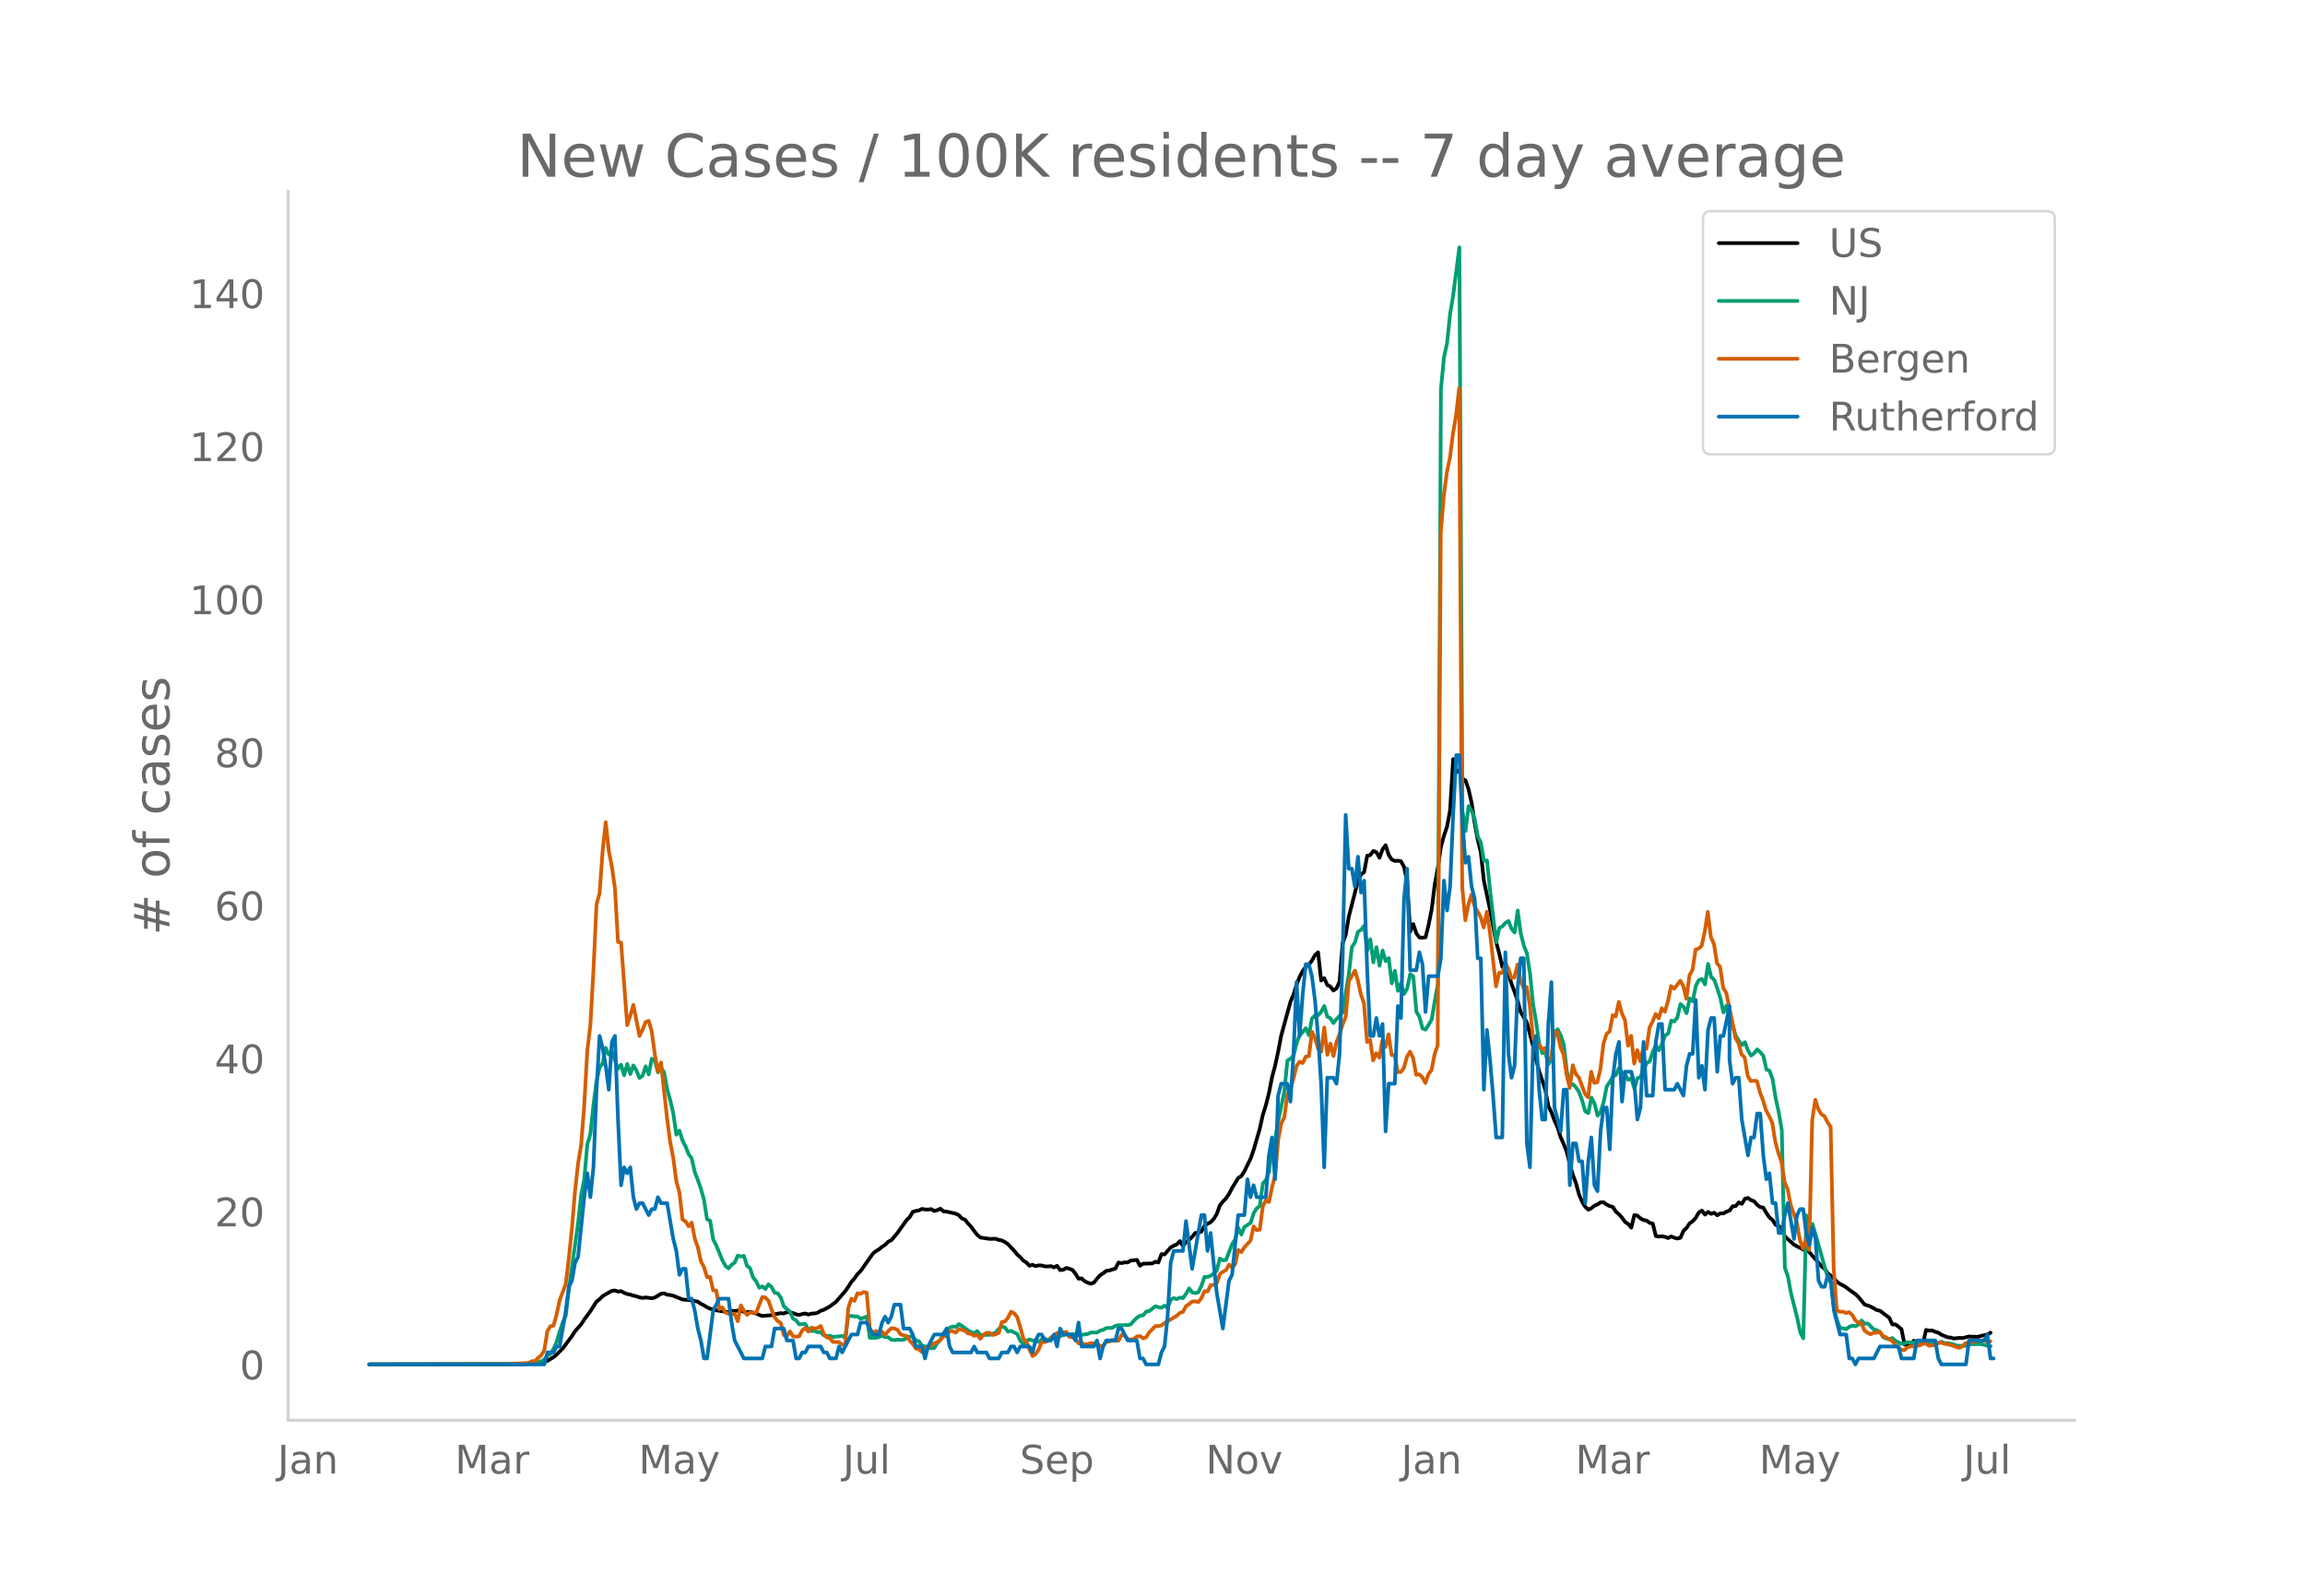 <svg height="864" viewBox="0 0 936 648" width="1248" xmlns="http://www.w3.org/2000/svg" xmlns:xlink="http://www.w3.org/1999/xlink"><defs><style>*{stroke-linecap:butt;stroke-linejoin:round}</style></defs><g id="figure_1"><path d="M0 648h936V0H0z" style="fill:#fff" id="patch_1"/><g id="axes_1"><path d="M117 576.72h725.4V77.76H117z" style="fill:none" id="patch_2"/><path clip-path="url(#p9f2acb7d3c)" d="m149.973 554.04 59.837-.087 6.233-.247 3.74-.327 1.246-.297 1.247-.493 2.493-1.474 1.247-1.061 2.493-2.51 3.74-4.985 1.246-1.968 2.494-2.841 1.246-1.904 2.493-3.383 2.494-3.925 1.246-.96 1.247-1.277 2.493-1.45 1.247-.674 1.246-.156 1.247.457 1.246-.207 1.247.696 1.247.493 1.246.242 1.247.417 1.246.266 1.247.45 1.247.244 1.246-.22 2.493.322 1.247-.293 2.493-1.52 1.247-.19 1.247.568 1.246.117 1.247.308 3.74 1.504 2.493.248 1.246.127 2.494.531 1.246.855 1.247.623 1.246.788 1.247.587 1.247.19 1.246.455 4.987.736 1.246-.57 1.247.18 1.246-.26 1.247.166 1.247.33 1.246.187 1.247-.137 2.493.65 1.247.585 1.246.436 3.74-.336 1.247-.378 2.493-.424 1.247.12 1.246-.562 1.247.12 1.246.272 1.247.5 1.247.268 1.246-.388 1.247-.214 1.246.435 1.247-.381 1.247-.07 1.246-.258 1.247-.822 1.246-.38 2.494-1.38 2.493-1.884 3.74-4.31 1.246-1.773 1.247-1.987 1.246-1.39 1.247-1.775 1.247-1.221 4.986-7.077 1.247-1.043 1.246-.71 1.247-1.059 1.247-.77 1.246-1.282 1.247-.586 2.493-2.946 3.74-5.249 1.246-1.202 1.247-2.136 1.247-.365 1.246-.234 1.247-.605 1.246.228 1.247.043 1.247-.188 1.246.768 1.247-.352 1.246-.585 1.247 1.09 1.247.095 3.74.836 1.246.6 1.247 1.345 1.246.463 1.247 1.582 1.246 1.294 1.247 1.766 1.247 1.547 1.246 1.072 3.74.57 2.493-.049 1.247.467 1.247.227 1.246.608 1.247.858 2.493 2.675 1.247 1.523 1.246 1.087 1.247 1.413 1.246.773 1.247 1.326 1.247-.39 1.246.548 1.247-.312 1.246.056 1.247.334 1.247.056 1.246-.148 1.247.53 1.246-.658 1.247 1.74 1.247-.105 1.246-.75 1.247.32 1.246.464 1.247 1.531 1.247 2.043 1.246-.12 1.247 1.127 1.247.613 1.246.426 1.247-.453 1.246-1.585 1.247-1.389 1.247-.803 1.246-.98 1.247-.179 2.493-.773 1.247-2.444 1.246.247 1.247-.308 1.246.014 1.247-.77 2.493-.247 1.247 2.38 1.246-.853 3.74-.098 1.247-.688 1.246.303 1.247-3.389 1.247.113 2.493-2.83 1.246-.727 1.247-.524 1.247-1.314 1.246 1.947 1.247-1.56 1.247-.924 1.246-1.214 1.247-1.555 1.246-.15 1.247-.42 1.247-2.356 1.246-.84 1.247-.592 1.246-1.322 1.247-2.006 1.247-3.492 1.246-1.6 1.247-1.245 1.246-1.865 1.247-2.386 2.493-4.073 1.247-.76 1.246-1.96 2.494-5.057 1.246-3.543 2.493-8.606 1.247-5.643 1.247-3.952 1.246-4.929 1.247-6.402 1.246-4.706 1.247-5.721 1.247-6.583 3.74-13.659 1.246-2.96 1.247-3.976 1.246-3.226 1.247-2.349 1.247-1.744 1.246-.759 1.247-1.766 1.246-2.195 1.247-1.124 1.247 11.43 1.246-.943 1.247 2.776 1.246.631 1.247 1.619 1.247-.862 1.246-2.783 1.247-15.52 1.246-3.452 1.247-7.344 3.74-14.627 1.246-2.508 1.247-1.012 1.247-6.647 1.246-.247 1.247-1.663 1.246.492 1.247 2.24 1.247-3.396 1.246-1.689 1.247 3.966 1.247 1.843 1.246.583 1.247-.086 1.246.205 1.247 2.308 1.247 5.978 1.246 20.322 1.247-3.105 1.246 3.763 1.247 1.691 1.247.083 1.246-.16 1.247-5.074 1.246-6.265 1.247-10.11 1.247-6.72 1.246-8.496 1.247-4.596 1.246-3.654 1.247-6.67 1.247-20.764 1.246 5.368 1.247-.88 1.246 3.45 1.247.681 1.247 3.604 1.246 5.52 1.247 8.239 1.246 6.725 1.247 5.167 1.247 11.52 2.493 11.75 2.493 13.163 1.247 4.636 1.246 5.466 1.247-2.089 1.247 4.91 1.246 4.02 1.247 3.287 1.246 3.645 1.247 4.614 2.493 4.14 2.493 9.598 1.247 5.482 1.247 4.75 2.493 7.488 1.246 6.61 1.247 2.551 1.247 3.41 1.246 2.704 1.247 4.04 1.246 2.745 1.247 3.178 1.247 5.1 1.246 4.308 1.247 3.356 1.246 4.578 1.247 2.923 1.247 2.02 1.246 1.163 1.247-.567 1.247-.997 1.246-.546 1.247-.823 1.246-.042 1.247.953 1.247.578 1.246.375 1.247 1.93 1.246 1.025 1.247 1.434 1.247 1.707 1.246.823 1.247 1.467 1.246-5.115 1.247.236 1.247 1.138 1.246.662 1.247.207 1.246.95 1.247.281 1.247 5.052 1.246.185 1.247-.1 1.246.26 1.247.479 1.247-.659 1.246.514 1.247.33 1.246-.299 1.247-2.836 1.247-1.17 1.246-1.876 1.247-.849 1.246-1.396 1.247-2.167 1.247-.742 1.246 1.618 1.247-1.092 1.247.8 1.246-.466 1.247 1.04 1.246-.791 1.247.035 1.247-.697 1.246-.441 1.247-1.758 1.246-.084 1.247-1.508 1.247.63 1.246-2.076 1.247-.36 1.246.915 1.247.437 1.247 1.472 1.246.89 1.247.226 1.246 2.204 1.247 1.793 1.247 1.008 1.246 1.97 1.247.46 1.246 1.057 1.247 3.1 1.247 1.237 2.493 2.21 3.74 2.02 1.246-.353 2.494 2.843 2.493 2.828 1.246 1.5 1.247.988 1.247 1.81 1.246.936 2.493 2.5 1.247.882 1.247.624 1.246.76 1.247.994 2.493 1.74 1.247 1.193 2.493 3.07 1.246.347 1.247.484 2.493 1.41 1.247.254 2.493 1.908 1.247.907 1.246 2.714 1.247.029 1.246.882 1.247 1.115 1.247 6.178 2.493.322 1.247-1.88 1.246 1.144 1.247-.515 1.246.5 1.247-5.52 1.247.294 1.246-.086 1.247.588 1.246.31 1.247.844 2.493 1.047 1.247.095 1.246.368 2.494-.22 1.246.053 2.493-.646 1.247.108 2.493.033 1.247-.398 2.493-.515 1.247-.75h0" style="fill:none;stroke:#000;stroke-linecap:round;stroke-width:1.5" id="line2d_1"/><path clip-path="url(#p9f2acb7d3c)" d="m149.973 554.04 62.33-.11 2.493-.12 2.493-.23 2.494-.804 1.246-.755 1.247-1.51 1.246-.699 1.247-2.074 1.247-2.773 1.246-4.258 1.247-3.694 1.247-2.838 1.246-10.825 3.74-26.642 1.247-11.594 1.246-6.142 1.247-14.153 1.246-4.303 1.247-11.774 1.247-9.645 1.246-5.592 1.247-1.674 1.246-6.327 1.247 2.688 1.247-1.274 1.246 3.718 1.247 3.329 1.246-1.59 1.247 4.253 1.247-4.567 1.246 4.072 1.247-3.483 1.246 2.054 1.247 3.049 1.247-.91 1.246-3.853 1.247 3.293 1.246-6.356 1.247.814 1.247 4.713 1.246-1.87 1.247 1.83 1.247 6.771 1.246 4.563 1.247 5.348 1.246 8.675 1.247-1.654 1.247 3.998 1.246 2.439 1.247 3.123 1.246 1.72 1.247 5.552 1.247 3.213 1.246 3.593 1.247 4.478 1.246 7.896 1.247.56 1.247 7.626 1.246 2.399 2.493 6.092 1.247 2.234 1.247 1.01 1.246-1.46 1.247-.88 1.246-2.843 1.247.355 1.247-.23 1.246 3.993 1.247.974 1.246 3.833 1.247 1.51 1.247 2.608 1.246-.57 1.247 1.09 1.246-1.894 1.247 1.065 1.247 2.323 1.246.225 1.247 1.704 1.247 3.624 2.493 2.149 1.246 2.828 1.247.7 1.247 1.64 2.493-.176 1.246 2.289 1.247.58 1.247-.025 1.246.554 1.247-.12 1.246 1.365 1.247.33 1.247-.205 1.246.515 3.74-.395 1.247.594 1.246-8.765 1.247.005 1.246.245 1.247-.005 1.247.914 1.246-.38 1.247-.514 1.246 8.635h2.494l1.246-.3 1.247-.594 1.247.64 1.246.044 1.247.995 1.246.14 1.247-.2 1.247.15 1.246-.075 2.493-1.32 1.247.04 1.247 1.54 1.246.34 1.247 1.849 1.246.22 1.247.5 1.247.274 1.246-.095 1.247-2.039 1.246-1.25 1.247-2.678 1.247-1.344 1.246-.95 1.247-.454 1.246.19 1.247-1.16 1.247.72 2.493 1.844 1.246.635 1.247.454 1.247-.85 1.246 1.65 1.247.005 1.247-.115 1.246.03 1.247-.44 1.246-.57 1.247-1.409 1.247-1.05 1.246.45 1.247 1.655 1.246-.27 2.494 1.214 1.246 2.779 1.247 1.4 1.246-1.255 1.247-.675 1.247.435 1.246.145 1.247.415 1.246-1.035 1.247-.34 1.247.9 2.493-1.335 1.246-.14 3.74-1.169 1.247.12 1.246-.1 1.247.085 1.247.265 1.246-.105 2.494-.355 1.246-.62 2.493.06 1.247-.794 1.247-.305 1.246-.725 2.493-.125 1.247-.78 1.247-.29 1.246.05 1.247-.09 1.246.026 1.247-.305 1.247-1.444 1.246-1.225 1.247-.834 1.246-.15 1.247-1.5 1.247-.25 2.493-1.943 1.246.36 1.247.24 1.247-.865 1.246.994 1.247-3.418 1.246-.625 1.247.415 1.247-.625 1.246.21 1.247-1.794 1.247-2.149 1.246 1.634 1.247.275 1.246-.35 1.247-2.618 1.247-3.613h1.246l1.247-.455 1.246-.955 1.247-1.174 1.247-4.873 1.246.73 1.247-.12 2.493-6.492 1.247-1.939 1.246-4.652 1.247 2.728 1.246-3.068 2.494-1.645 1.246-3.863 1.247-2.059 1.246-.924 1.247-9.19 1.247-1.35 1.246-3.448 1.247-9.76 1.246-3.109 1.247-7.646 2.493-11.93 1.247-12.618 1.247-.804 1.246-1.245 1.247-4.942 1.246-3.449 1.247-1.144 1.247-1.58 1.246 2.85 1.247-6.807 1.246-1.245 1.247-.025 1.247-1.454 1.246-2.344 1.247 4.333 1.246.645 1.247 1.954 1.247-1.654 1.246-1.22 1.247-1.599 2.493-15.442 1.247-10.95 1.246-1.864 1.247-4.348 1.246-.8 1.247-1.634 1.247 10.06 1.246-4.577 1.247 9.375 1.246-6.172 1.247 7.546 1.247-6.187 1.246 4.323 1.247-1.23 1.247 10.24 1.246-5.102 1.247 8.131 1.246-3.183 1.247 4.458 1.247-2.244 1.246-5.817 1.247.96 1.246 14.267 1.247 2.134 1.247 4.728 1.246.454 1.247-1.959 1.246-2.204 1.247-7.556 1.247-6.746 1.246-241.62 1.247-13.03 1.246-5.666 1.247-11.91 1.247-7.596 2.493-19.37 1.246 228.662 1.247 8.385 1.247-10.125 1.246 1.934 1.247 3.279 1.246 7.056 1.247 2.55 1.247 7.415 1.246-.204 1.247 12.188 2.493 21.035 1.247-5.742 1.246-.68 1.247-1.45 1.247-.744 1.246 3.144 1.247 1.509 1.246-8.926 1.247 9.366 1.247 4.917 1.246 3.139 1.247 8.126 1.246 12.489 1.247 7.28 1.247 8.787 1.246 3.818 1.247-.22 1.246 4.767 1.247-2.134 1.247-10.29 1.246-1.833 1.247 2.478 1.246 3.763 1.247 10.815 1.247 5.577 1.246-.28 1.247 1.305 1.246 1.899 1.247 3.428 1.247 4.393 1.246.685 1.247-6.292 1.247 2.374 1.246 4.952 1.247-1.494 1.246-4.113 1.247-6.282 1.247-1.794 1.246-2.189 1.247-.655 1.246-2.863 1.247 1.909 1.247.854 1.246 2.064 1.247-.65 1.246 4.174 1.247-4.183 1.247-.42 1.246-3.104 1.247-2.588 1.246-.725 1.247-3.948 1.247-2.574 1.246 2.044 1.247-2.683 1.246-3.289 1.247-.88 1.247-5.207 1.246.36 1.247-1.644 1.246-5.427 1.247 1.079 1.247 2.639 1.246-6.032 1.247 1.214 1.246-6.332 1.247-2.349 1.247-.35 1.246 2.14 1.247-8.316 1.247 5.347 1.246 1.104 1.247 3.519 1.246 3.948 1.247 5.802 1.247-2.864 1.246 6.377 1.247 1.68 1.246 4.227 1.247 2.07 1.247 1.773 1.246-1.21 1.247 3.39 1.246 2.068 1.247-.94 1.247-1.614 1.246 1.19 1.247 1.464 1.246 5.572 1.247.44 1.247 3.438 1.246 7.732 1.247 5.692 1.246 7.271 1.247 55.912 1.247 3.574 1.246 6.816 2.493 9.81 1.247 5.967 1.247 2.48 1.246-49.916 1.247 5.597 1.247-2.089 2.493 8.601 2.493 8.986 1.247 4.152 1.246 2.214 1.247 10.21 1.246 4.923 1.247 3.218 1.247.02 1.246.35 1.247-.98 1.246-.42 1.247.21 1.247-.664 1.246-1.644 1.247 1.34 1.246-.16 2.494 2.508 1.246.245 1.247.834 1.246 1.93 1.247.614 1.247.275 1.246-.475 1.247 1.155 2.493 1.174 1.247-.135 1.246-.515 1.247.185 1.247-.055 1.246-.184 1.247.444 1.246-.305 1.247.095 1.247.545 1.246.01 1.247-.115 1.246-.27 1.247-.494 1.247.52 1.246.04 2.493.519 1.247.45 2.493.165 1.247-.17 1.246-.415 1.247-.145 3.74-.02 2.493.635 1.247.195h0" style="fill:none;stroke:#009e73;stroke-linecap:round;stroke-width:1.5" id="line2d_2"/><path clip-path="url(#p9f2acb7d3c)" d="m149.973 554.04 54.85-.095 8.727-.429 1.246-.143 1.247-.666h1.246l1.247-1.334 1.247-1 1.246-2.142 1.247-7.714 1.246-1.952 1.247-.286 1.247-4.476 1.246-5.857 2.494-6.57 1.246-10.62 1.247-12.094 1.246-14.904 1.247-11.237 1.247-7.666 1.246-15.952 1.247-22.237 1.246-10.38 1.247-22.284 1.247-26.713 1.246-4.571 1.247-17.237 1.246-11.619 1.247 11.619 1.247 6.476 1.246 8.666 1.247 21.903 1.246.238 2.494 33.522 1.246-3.857 1.247-4.38 2.493 12.618 1.247-2.571 1.246-3.048 1.247-.524 1.246 4.381 1.247 9.428 1.247 6.666 1.246-3.57 2.494 22.95 1.246 9.428 1.247 6.428 1.246 9.476 1.247 4.476 1.247 11 1.246.761 1.247 2 1.246-1.476 1.247 6.428 1.247 3.571 1.246 5.714 1.247 2.333 1.246 4.095 1.247-.095 1.247 5.476 1.246.048 1.247 7.57 1.246-.714 1.247 2.096 1.247.476 2.493.047 1.246 3 1.247-6.428 1.247 2.143 1.246 1.714 1.247-1 2.493.095 2.493-6.38 1.247.238 1.246 1.285 1.247 3.572 1.247 3.19 1.246 1.476 1.247.81 1.247 4.904 1.246.476 1.247-1.952 1.246 1.952 1.247.19 1.247-.19 1.246-2.428 1.247-.953 1.246 1.476 1.247-1.57 1.247.332 1.246-.19 1.247-.857 1.246 3.19 1.247 1.476 1.247.286 1.246 1.571 1.247-.047 1.246.143 1.247 1 1.247-.048 1.246-14.856 1.247-3.762 1.246.857 1.247-3.095 1.247.286 1.246-.762 1.247.285 1.246 14.571 1.247 1.857 1.247-.905 1.246.762 1.247-.428 1.247 1.285 1.246-1.619 1.247-1.095 1.246.095 1.247.477 1.247 1.857 1.246.476 1.247.238 1.246 1.905 1.247 1.285 1.247 1.905 1.246.333 1.247 1.095 1.246-1.619 1.247-.095 1.247-1.238 2.493-1.143 1.246-.81 1.247-1.57h1.247l1.246-2.048h1.247l1.246.619 1.247-1.476 2.493.714 1.247 1.095 1.246.19 1.247.763 1.247-.429 1.246 1.667 1.247-1.667 1.247-.762h1.246l1.247.857 1.246-.285 1.247-.524 1.247-4.428 1.246-.239 1.247-1.523 1.246-2.429 1.247.62 1.247 1.523 1.246 4.143 1.247 4.618 1.246 1.334 1.247 3.095 1.247 2.666 1.246-.81 1.247-1.856 1.246-3.048 1.247.048 1.247-.571 1.246-1.286 1.247-.81 1.246-1.047 1.247.619 1.247-.714 1.246-.381 1.247 2.047 1.246.19 1.247.715 1.247 1.762 1.246-.143 1.247.524 1.247-.143 1.246-.334 1.247.096 1.246-.048 1.247 1.143 1.247-.095 1.246-1.667 1.247-.048 1.246-.761 1.247.38h1.247l1.246-2.38 1.247.285 1.246 1.381 1.247.238 1.247-.285 1.246-.953 1.247-.19 1.246.952 1.247-.476 1.247-1.952 2.493-2.572 1.246.048 1.247-.333 1.247-.905 3.74-2.238 1.246-.81 1.247-1.142 1.246-.381 1.247-2.333 1.247-.857 1.246-1 1.247-.096 1.246.286 1.247-1.571 1.247-2.81 1.246.096 1.247-2.572 1.246-.095 1.247-.619 1.247-3.762 1.246-.952 1.247-.666 1.246-2.238 1.247 1.285 1.247-1.476 1.246-5.761 1.247.857 1.246-1.953 2.494-2.761 1.246-5.714 1.247 1.523 1.246-.19 1.247-9.571 1.247-2.38 1.246.713 1.247-6 1.246-4.856 1.247-14.428 1.247-6.618 1.246-2.524 1.247-9.142 1.247-2.381 1.246-4.286 1.247-5.095 1.246-1.619 1.247.524 1.247-2.666 1.246-.096 1.247-9.904 1.246 2.62 1.247 4.237 1.247 1.238 1.246-9.857 1.247 11.095 1.246-4.571 1.247 5.047 1.247-5.714 1.246-3.142 1.247-4 1.246-3.19 1.247-14.38 2.493-4.238L551.38 398l1.246 5.81 1.247 3.619 1.247 15.665 1.246-.81 1.247 8.334 1.246-2.953 1.247 1.81 1.247-7.047 1.246 2.714 1.247-5.143 1.247 8.428h1.246l1.247 6.905h1.246l1.247-1.715 1.247-4.428 1.246-2.143 1.247 2.572 1.246 6.809 1.247-.19 1.247 1.19 1.246 2.333 1.247-3.619 1.246-1.571 1.247-6.476 1.247-3.571 1.246-207.988 1.247-15.285 1.246-9.523 1.247-5.952 1.247-9.857 1.246-7.333 1.247-10.951 1.246 202.56 1.247 13.475 1.247-6.238 1.246-4.143 1.247 4.571 2.493 4.572 1.247 4.19 1.246-6.38 1.247 8.19 2.493 22.093 1.247-5.476 1.246-.047 1.247-3.095 1.247 1.238 1.246 3.952 1.247-.143 1.246-5.285 1.247 6.523 1.247 3.047 1.246-.476 1.247 7.38 1.246 12.762 1.247 4.952 1.247-1.762 1.246 2 1.247-.524 1.246 4.667 1.247-.667 1.247-10.952 1.246.62 1.247 5.999 1.246 3 1.247 8.237 1.247 5.286 1.246-9.19 1.247 3.571 1.246 1.429 2.494 6.666 1.246 1.333 1.247-10.333 1.247 4.476 1.246-.238 1.247-5.428 1.246-10.285 1.247-3.952 1.247-.953 1.246-6.618 1.247.524 1.246-5.905 1.247 4.667 1.247 2.809 1.246 10.285 1.247-4 1.246 11.285 1.247-5.476 1.247 4.572 1.246-5.762 1.247.619 1.246-8.57 1.247-2.477 1.247-3.095 1.246 1.81 1.247-4.143 1.246 1.476 1.247-4.333 1.247-6.095 1.246 1.047 1.247-1.523 1.246-1.714 1.247 2.19 1.247 5.142 1.246-9.523 1.247-2.238 1.246-8.285 1.247-.333L691 384.05l1.246-5.666 1.247-8.095 1.247 10.285 1.246 2.666 1.247 7.952 1.246 1.381 1.247 8.524 1.247 2.047 2.493 11.904 1.246 6.428 1.247 2.19 1.247 4.477 1.246 1.238 1.247 7.475 1.246 2.143 1.247-.143 1.247.143 1.246 4.619 1.247 3.333 1.246 4 1.247 2.285 1.247 2.762 1.246 7.81 1.247 4.427 1.246 3.572 1.247 8.19 1.247 2.904 1.246 6.428 2.493 7.19 1.247 7.048 1.247 3.428 1.246-4 1.247 4.572 1.247-52.76 1.246-8.19 1.247 3.81 1.246 2.047 1.247.81 1.247 2.428 1.246 1.905 1.247 57.568 1.246 16.952 1.247.523 1.247-.047 1.246.571 1.247-.333 1.246 1.047 1.247 2.143 1.247 1.048 1.246.19 1.247 2.952 1.246.953 1.247.619 1.247-.62h1.246l1.247-.428 1.246 1.81 1.247.428 1.247.81 1.246.666 1.247 1.524 2.493 2.143 1.247.095 1.246-1.048 1.247-.476h1.247l2.493-.38 1.246-.62 1.247-.238 1.247 1 2.493-.286 1.246-.857 1.247-.095 1.247.38 2.493.525 1.246.38 1.247.524 1.247.286 1.246-.762 1.247-1.19 1.246.095 1.247-.524 1.247-.285 3.74-.381 1.246.571 1.247-.143h0" style="fill:none;stroke:#d55e00;stroke-linecap:round;stroke-width:1.5" id="line2d_3"/><path clip-path="url(#p9f2acb7d3c)" d="M149.973 554.04h71.056l1.247-4.85h2.493l1.247-2.426h1.246l2.494-14.55 1.246-9.701 1.247-2.425 1.246-7.276 1.247-2.425 2.493-24.252 1.247-9.7 1.246 9.7 1.247-12.126 1.247-31.527 1.246-21.827 1.247 4.85 1.246 7.276 1.247 9.7 1.247-19.4 1.246-2.426 1.247 33.953 1.246 26.677 1.247-7.276 1.247 2.425 1.246-2.425 1.247 12.126 1.246 4.85 1.247-2.425h1.247l2.493 4.85 1.246-2.425h1.247l1.247-4.85 1.246 2.425h2.494l2.493 14.551 1.246 4.85 1.247 9.701 1.247-2.425h1.246l1.247 12.126h1.246l1.247 4.85 1.247 7.276 1.246 4.85 1.247 7.276h1.246l2.494-19.402 2.493-4.85h3.74l1.246 9.7 1.247 7.276 3.74 7.276h7.48l1.246-4.85h2.493l1.247-7.276h3.74l1.246 4.85h2.493l1.247 7.276h1.247l1.246-2.425h1.247l1.246-2.426h4.987l1.246 2.426h1.247l1.247 2.425h2.493l1.246-4.85 1.247 2.425 3.74-7.276h2.493l1.247-4.85h2.493l2.493 4.85h2.493l1.247-4.85 1.247-2.425 1.246 2.425 1.247-2.425 1.246-4.85h2.494l1.246 9.7h2.493l1.247 2.425 1.247 4.85h2.493l1.246 4.85 1.247-4.85 2.493-4.85h3.74l1.247-2.425 1.246 7.275 1.247 2.426h7.48l1.246-2.426 1.247 2.426h3.74l1.246 2.425h3.74l1.247-2.425h2.493l1.246-2.426h1.247l1.247 2.426 1.246-2.426h3.74l1.247 2.426 1.246-4.85 1.247-2.426h1.246l1.247 2.425h2.493l1.247-2.425 1.246 4.85 1.247-7.275 1.247 2.425h3.74l1.246 2.425 1.247-7.275 1.246 9.7h4.987l1.246-2.425 1.247 7.276 1.247-4.85 1.246-2.426h3.74l1.247-4.85h1.246l2.493 4.85h3.74l1.247 7.276h1.246l1.247 2.425h4.986l1.247-4.85 1.247-2.426 1.246-12.125 1.247-21.827 1.246-4.85h3.74l1.247-12.126 2.493 19.401 3.74-21.826h1.247l1.246 14.55 1.247-7.275 2.493 24.252 2.493 14.55 2.493-19.4 1.247-2.426 2.493-24.251h2.493l1.247-14.551 1.247 7.275 1.246-4.85 1.247 4.85h3.74l1.246-16.976 1.247-7.276 1.246 16.977 1.247-33.953 1.247-4.85h2.493l1.247 7.275 1.246-19.401 1.247-29.102 1.246 21.826 1.247-16.976 1.247-12.126h1.246l1.247 4.85 1.246 9.701 1.247 14.551 1.247 19.402 1.246 33.952 1.247-36.377h2.493l1.247 2.425 1.246-12.126 1.247-38.803 1.246-58.204 1.247 21.826h1.247l1.246 7.276 1.247-12.126 1.246 14.551 1.247-4.85 1.247 36.377 1.246 26.677h1.247l1.246-7.275 1.247 7.275 1.247-4.85 1.246 43.653 1.247-19.401h2.493l1.247-31.528 1.246 4.85 1.247-48.503 1.247-12.126 1.246 41.228h2.493l1.247-7.275 1.247 4.85 1.246 19.402 1.247-14.551h3.74l1.246-7.276 1.247-31.527 1.246 12.126 1.247-9.701 1.247-29.102 1.246-24.252h1.247l1.246 26.677 1.247 16.976 1.247-2.425 1.246 12.126 1.247 4.85 1.246 24.252h1.247l1.247 53.354 1.246-24.252 1.247 12.126 1.247 14.551 1.246 16.976h2.493l1.247-75.18 1.247 41.228 1.246 9.7 1.247-4.85 1.246-31.527 1.247-12.126h1.247l1.246 75.18 1.247 9.701 1.246-48.503 1.247-4.85 1.247 21.826 1.246 12.126h1.247l1.246-38.803 1.247-16.976 1.247 50.928 2.493 9.701 1.246-16.976h1.247l1.247 38.803 1.246-16.976h1.247l1.246 7.275h1.247l1.247 16.976 1.246-16.976 1.247-9.7 1.247 19.4 1.246 2.426 1.247-24.252 1.246-9.7h1.247l1.247 16.976 1.246-29.102 1.247-9.701 1.246-4.85 1.247 24.251 1.247-12.126h2.493l1.246 4.85 1.247 14.552 1.247-4.85 1.246-26.677 1.247 21.826h2.493l1.247-21.826 1.246-7.276h1.247l1.246 26.677h3.74l1.247-2.425 2.493 4.85 1.247-12.126 1.246-4.85h1.247l1.246-21.827 1.247 31.528 1.247-4.85 1.246 9.7 1.247-24.252 1.247-4.85h1.246l1.247 21.826 1.246-14.55h1.247l2.493-12.127v21.827l1.247 9.7 1.246-2.424h1.247l1.247 16.976 2.493 14.55 1.246-7.275h1.247l1.247-9.7h1.246l1.247 16.976 1.246 9.7 1.247-2.425 1.247 12.126h1.246l1.247 12.126h1.246l1.247-7.275 1.247-4.85 2.493 14.55 1.246-9.7 1.247-2.426h1.247l1.246 9.701 1.247 4.85 1.247-7.275 1.246 4.85 1.247 16.977 1.246 2.425h1.247l1.247-4.85 1.246 2.425 1.247 12.125 2.493 9.701h2.493l1.247 9.7h1.246l1.247 2.426 1.247-2.425h6.233l2.493-4.85h7.48l1.246 4.85h4.987l1.246-7.276h7.48l1.246 7.276 1.247 2.425h9.973l1.246-9.7h6.233l1.247-2.426 1.247 9.7h1.246" style="fill:none;stroke:#0072b2;stroke-linecap:round;stroke-width:1.5" id="line2d_4"/><path d="M117 576.72V77.76" style="fill:none;stroke:#d3d3d3;stroke-linecap:square;stroke-linejoin:miter;stroke-width:1.25" id="patch_3"/><path d="M117 576.72h725.4" style="fill:none;stroke:#d3d3d3;stroke-linecap:square;stroke-linejoin:miter;stroke-width:1.25" id="patch_4"/><g id="matplotlib.axis_1"><g id="xtick_1"><g style="fill:#696969" transform="matrix(.16 0 0 -.16 112.708 598.378)" id="text_1"><defs><path d="M9.813 72.906h9.859V5.078q0-13.187-5-19.14-5-5.954-16.094-5.954h-3.75v8.297h3.078q6.531 0 9.219 3.672Q9.813-4.39 9.813 5.078z" id="DejaVuSans-74"/><path d="M34.281 27.484q-10.89 0-15.093-2.484-4.204-2.484-4.204-8.5 0-4.781 3.157-7.594 3.156-2.797 8.562-2.797 7.485 0 12 5.297 4.516 5.297 4.516 14.078v2zm17.922 3.72V0H43.22v8.297Q40.14 3.328 35.547.953q-4.594-2.375-11.234-2.375-8.391 0-13.36 4.719Q6 8.016 6 15.922q0 9.219 6.172 13.906 6.187 4.688 18.437 4.688h12.61v.89q0 6.203-4.078 9.594-4.078 3.39-11.453 3.39-4.688 0-9.141-1.124-4.438-1.125-8.531-3.375v8.312q4.921 1.906 9.562 2.844 4.64.953 9.031.953 11.875 0 17.735-6.156 5.86-6.14 5.86-18.64z" id="DejaVuSans-97"/><path d="M54.89 33.016V0h-8.984v32.719q0 7.765-3.031 11.61-3.031 3.858-9.078 3.858-7.281 0-11.484-4.64-4.204-4.625-4.204-12.64V0H9.08v54.688h9.03v-8.5q3.235 4.937 7.594 7.374Q30.078 56 35.797 56q9.422 0 14.25-5.828 4.844-5.828 4.844-17.156z" id="DejaVuSans-110"/></defs><use xlink:href="#DejaVuSans-74"/><use x="29.492" xlink:href="#DejaVuSans-97"/><use x="90.771" xlink:href="#DejaVuSans-110"/></g></g><g id="xtick_2"><g style="fill:#696969" transform="matrix(.16 0 0 -.16 184.743 598.378)" id="text_2"><defs><path d="M9.813 72.906h14.703l18.593-49.61 18.703 49.61h14.704V0H66.89v64.016l-18.797-50h-9.907l-18.796 50V0H9.813z" id="DejaVuSans-77"/><path d="M41.11 46.297q-1.516.875-3.297 1.281Q36.03 48 33.89 48q-7.625 0-11.703-4.953-4.079-4.953-4.079-14.234V0H9.08v54.688h9.03v-8.5q2.844 4.984 7.375 7.39Q30.031 56 36.531 56q.922 0 2.047-.125 1.125-.11 2.484-.36z" id="DejaVuSans-114"/></defs><use xlink:href="#DejaVuSans-77"/><use x="86.279" xlink:href="#DejaVuSans-97"/><use x="147.559" xlink:href="#DejaVuSans-114"/></g></g><g id="xtick_3"><g style="fill:#696969" transform="matrix(.16 0 0 -.16 259.34 598.378)" id="text_3"><defs><path d="M32.172-5.078q-3.797-9.766-7.422-12.735-3.61-2.984-9.656-2.984H7.906v7.516h5.282q3.703 0 5.75 1.765Q21-9.766 23.483-3.219l1.61 4.094-22.11 53.813H12.5l17.094-42.766 17.093 42.766h9.516z" id="DejaVuSans-121"/></defs><use xlink:href="#DejaVuSans-77"/><use x="86.279" xlink:href="#DejaVuSans-97"/><use x="147.559" xlink:href="#DejaVuSans-121"/></g></g><g id="xtick_4"><g style="fill:#696969" transform="matrix(.16 0 0 -.16 342.27 598.378)" id="text_4"><defs><path d="M8.5 21.578v33.11h8.984V21.922q0-7.766 3.016-11.656 3.031-3.875 9.094-3.875 7.265 0 11.484 4.64 4.234 4.64 4.234 12.656v31h8.985V0h-8.984v8.406Q42.047 3.422 37.718 1q-4.313-2.422-10.032-2.422-9.421 0-14.312 5.86Q8.5 10.296 8.5 21.578zM31.11 56z" id="DejaVuSans-117"/><path d="M9.422 75.984h8.984V0H9.422z" id="DejaVuSans-108"/></defs><use xlink:href="#DejaVuSans-74"/><use x="29.492" xlink:href="#DejaVuSans-117"/><use x="92.871" xlink:href="#DejaVuSans-108"/></g></g><g id="xtick_5"><g style="fill:#696969" transform="matrix(.16 0 0 -.16 414.132 598.378)" id="text_5"><defs><path d="M53.516 70.516V60.89q-5.61 2.687-10.594 4-4.984 1.328-9.625 1.328-8.047 0-12.422-3.125t-4.375-8.89q0-4.845 2.906-7.313 2.907-2.453 11.016-3.97l5.953-1.218q11.031-2.11 16.281-7.406 5.25-5.297 5.25-14.172 0-10.61-7.11-16.078-7.093-5.469-20.812-5.469-5.172 0-11.015 1.172Q13.14.922 6.89 3.219v10.156q6-3.36 11.765-5.078 5.766-1.703 11.328-1.703 8.438 0 13.032 3.312 4.593 3.328 4.593 9.485 0 5.359-3.297 8.39-3.296 3.032-10.812 4.547L27.484 33.5q-11.03 2.188-15.968 6.875-4.922 4.688-4.922 13.047 0 9.672 6.812 15.234 6.813 5.563 18.766 5.563 5.14 0 10.453-.938 5.328-.922 10.89-2.765z" id="DejaVuSans-83"/><path d="M56.203 29.594v-4.39H14.891q.593-9.282 5.593-14.142 5-4.859 13.938-4.859 5.172 0 10.031 1.266 4.86 1.265 9.656 3.812v-8.5Q49.266.734 44.187-.344 39.11-1.422 33.892-1.422q-13.094 0-20.735 7.61-7.64 7.625-7.64 20.625 0 13.421 7.25 21.296Q20.016 56 32.328 56q11.031 0 17.453-7.11 6.422-7.093 6.422-19.296zm-8.984 2.64q-.094 7.36-4.125 11.75-4.032 4.407-10.672 4.407-7.516 0-12.031-4.25-4.516-4.25-5.203-11.97z" id="DejaVuSans-101"/><path d="M18.11 8.203v-29H9.077v75.484h9.031v-8.296q2.844 4.875 7.157 7.234Q29.594 56 35.594 56q9.968 0 16.187-7.906 6.235-7.907 6.235-20.797T51.78 6.484q-6.218-7.906-16.187-7.906-6 0-10.328 2.375-4.313 2.375-7.157 7.25zm30.578 19.094q0 9.906-4.079 15.547-4.078 5.64-11.203 5.64-7.14 0-11.218-5.64-4.079-5.64-4.079-15.547 0-9.906 4.078-15.547 4.079-5.64 11.22-5.64 7.124 0 11.202 5.64t4.078 15.547z" id="DejaVuSans-112"/></defs><use xlink:href="#DejaVuSans-83"/><use x="63.477" xlink:href="#DejaVuSans-101"/><use x="125" xlink:href="#DejaVuSans-112"/></g></g><g id="xtick_6"><g style="fill:#696969" transform="matrix(.16 0 0 -.16 489.64 598.378)" id="text_6"><defs><path d="M9.813 72.906h13.28l32.329-60.984v60.984h9.562V0h-13.28L19.39 60.984V0H9.813z" id="DejaVuSans-78"/><path d="M30.61 48.39q-7.22 0-11.422-5.64-4.204-5.64-4.204-15.453 0-9.813 4.172-15.453 4.188-5.64 11.453-5.64 7.188 0 11.375 5.655 4.203 5.672 4.203 15.438 0 9.719-4.203 15.406-4.187 5.688-11.375 5.688zm0 7.61q11.718 0 18.406-7.625 6.703-7.61 6.703-21.078 0-13.422-6.703-21.078-6.688-7.64-18.407-7.64-11.765 0-18.437 7.64-6.656 7.656-6.656 21.078 0 13.469 6.656 21.078Q18.844 56 30.609 56z" id="DejaVuSans-111"/><path d="M2.984 54.688H12.5L29.594 8.797l17.093 45.89h9.516L35.687 0H23.485z" id="DejaVuSans-118"/></defs><use xlink:href="#DejaVuSans-78"/><use x="74.805" xlink:href="#DejaVuSans-111"/><use x="135.986" xlink:href="#DejaVuSans-118"/></g></g><g id="xtick_7"><g style="fill:#696969" transform="matrix(.16 0 0 -.16 568.966 598.378)" id="text_7"><use xlink:href="#DejaVuSans-74"/><use x="29.492" xlink:href="#DejaVuSans-97"/><use x="90.771" xlink:href="#DejaVuSans-110"/></g></g><g id="xtick_8"><g style="fill:#696969" transform="matrix(.16 0 0 -.16 639.754 598.378)" id="text_8"><use xlink:href="#DejaVuSans-77"/><use x="86.279" xlink:href="#DejaVuSans-97"/><use x="147.559" xlink:href="#DejaVuSans-114"/></g></g><g id="xtick_9"><g style="fill:#696969" transform="matrix(.16 0 0 -.16 714.351 598.378)" id="text_9"><use xlink:href="#DejaVuSans-77"/><use x="86.279" xlink:href="#DejaVuSans-97"/><use x="147.559" xlink:href="#DejaVuSans-121"/></g></g><g id="xtick_10"><g style="fill:#696969" transform="matrix(.16 0 0 -.16 797.282 598.378)" id="text_10"><use xlink:href="#DejaVuSans-74"/><use x="29.492" xlink:href="#DejaVuSans-117"/><use x="92.871" xlink:href="#DejaVuSans-108"/></g></g></g><g id="matplotlib.axis_2"><g id="ytick_1"><g style="fill:#696969" transform="matrix(.16 0 0 -.16 97.32 560.119)" id="text_11"><defs><path d="M31.781 66.406q-7.61 0-11.453-7.5Q16.5 51.422 16.5 36.375q0-14.984 3.828-22.484 3.844-7.5 11.453-7.5 7.672 0 11.5 7.5 3.844 7.5 3.844 22.484 0 15.047-3.844 22.531-3.828 7.5-11.5 7.5zm0 7.813q12.266 0 18.735-9.703 6.468-9.688 6.468-28.141 0-18.406-6.468-28.11-6.47-9.687-18.735-9.687-12.25 0-18.718 9.688-6.47 9.703-6.47 28.109 0 18.453 6.47 28.14Q19.53 74.22 31.78 74.22z" id="DejaVuSans-48"/></defs><use xlink:href="#DejaVuSans-48"/></g></g><g id="ytick_2"><g style="fill:#696969" transform="matrix(.16 0 0 -.16 87.14 497.976)" id="text_12"><defs><path d="M19.188 8.297h34.421V0H7.33v8.297q5.609 5.812 15.296 15.594 9.703 9.797 12.188 12.64 4.734 5.313 6.609 9 1.89 3.688 1.89 7.25 0 5.813-4.078 9.469-4.078 3.672-10.625 3.672-4.64 0-9.797-1.61-5.14-1.609-11-4.89v9.969Q13.767 71.78 18.938 73q5.188 1.219 9.485 1.219 11.328 0 18.062-5.672 6.735-5.656 6.735-15.125 0-4.5-1.688-8.531-1.672-4.016-6.125-9.485-1.218-1.422-7.765-8.187-6.532-6.766-18.453-18.922z" id="DejaVuSans-50"/></defs><use xlink:href="#DejaVuSans-50"/><use x="63.623" xlink:href="#DejaVuSans-48"/></g></g><g id="ytick_3"><g style="fill:#696969" transform="matrix(.16 0 0 -.16 87.14 435.832)" id="text_13"><defs><path d="M37.797 64.313 12.89 25.39h24.906zm-2.594 8.593H47.61V25.391h10.407v-8.203H47.609V0h-9.812v17.188H4.89v9.515z" id="DejaVuSans-52"/></defs><use xlink:href="#DejaVuSans-52"/><use x="63.623" xlink:href="#DejaVuSans-48"/></g></g><g id="ytick_4"><g style="fill:#696969" transform="matrix(.16 0 0 -.16 87.14 373.69)" id="text_14"><defs><path d="M33.016 40.375q-6.641 0-10.532-4.547-3.875-4.531-3.875-12.437 0-7.86 3.875-12.438 3.891-4.562 10.532-4.562 6.64 0 10.515 4.562 3.875 4.578 3.875 12.438 0 7.906-3.875 12.437-3.875 4.547-10.515 4.547zm19.578 30.922v-8.984q-3.719 1.75-7.5 2.671-3.782.938-7.5.938-9.766 0-14.922-6.594-5.14-6.594-5.875-19.922 2.875 4.25 7.219 6.516 4.359 2.266 9.578 2.266 10.984 0 17.36-6.672 6.374-6.657 6.374-18.125 0-11.235-6.64-18.032-6.641-6.78-17.672-6.78-12.657 0-19.344 9.687-6.688 9.703-6.688 28.109 0 17.281 8.204 27.563 8.203 10.28 22.015 10.28 3.719 0 7.5-.734t7.89-2.187z" id="DejaVuSans-54"/></defs><use xlink:href="#DejaVuSans-54"/><use x="63.623" xlink:href="#DejaVuSans-48"/></g></g><g id="ytick_5"><g style="fill:#696969" transform="matrix(.16 0 0 -.16 87.14 311.546)" id="text_15"><defs><path d="M31.781 34.625q-7.031 0-11.062-3.766-4.016-3.765-4.016-10.343 0-6.594 4.016-10.36Q24.75 6.391 31.78 6.391q7.032 0 11.078 3.78 4.063 3.798 4.063 10.345 0 6.578-4.031 10.343-4.016 3.766-11.11 3.766zm-9.86 4.188q-6.343 1.562-9.89 5.906Q8.5 49.079 8.5 55.329q0 8.733 6.219 13.812 6.234 5.078 17.062 5.078 10.89 0 17.094-5.078 6.203-5.079 6.203-13.813 0-6.25-3.547-10.61-3.531-4.343-9.828-5.906 7.125-1.656 11.094-6.5 3.984-4.828 3.984-11.796 0-10.61-6.468-16.282-6.47-5.656-18.532-5.656-12.047 0-18.531 5.656-6.469 5.672-6.469 16.282 0 6.968 4 11.797 4.016 4.843 11.14 6.5zM18.314 54.39q0-5.657 3.53-8.828 3.548-3.172 9.938-3.172 6.36 0 9.938 3.172 3.593 3.171 3.593 8.828 0 5.672-3.593 8.843-3.578 3.172-9.938 3.172-6.39 0-9.937-3.172-3.532-3.172-3.532-8.843z" id="DejaVuSans-56"/></defs><use xlink:href="#DejaVuSans-56"/><use x="63.623" xlink:href="#DejaVuSans-48"/></g></g><g id="ytick_6"><g style="fill:#696969" transform="matrix(.16 0 0 -.16 76.96 249.403)" id="text_16"><defs><path d="M12.406 8.297h16.11v55.625l-17.532-3.516v8.985l17.438 3.515h9.86V8.296H54.39V0H12.406z" id="DejaVuSans-49"/></defs><use xlink:href="#DejaVuSans-49"/><use x="63.623" xlink:href="#DejaVuSans-48"/><use x="127.246" xlink:href="#DejaVuSans-48"/></g></g><g id="ytick_7"><g style="fill:#696969" transform="matrix(.16 0 0 -.16 76.96 187.26)" id="text_17"><use xlink:href="#DejaVuSans-49"/><use x="63.623" xlink:href="#DejaVuSans-50"/><use x="127.246" xlink:href="#DejaVuSans-48"/></g></g><g id="ytick_8"><g style="fill:#696969" transform="matrix(.16 0 0 -.16 76.96 125.117)" id="text_18"><use xlink:href="#DejaVuSans-49"/><use x="63.623" xlink:href="#DejaVuSans-52"/><use x="127.246" xlink:href="#DejaVuSans-48"/></g></g><g style="fill:#696969" transform="matrix(0 -.2 -.2 0 68.8 379.813)" id="text_19"><defs><path d="M51.125 44H36.922l-4.11-16.313h14.313zm-7.328 27.781-5.078-20.265h14.265L58.11 71.78h7.813L60.89 51.516h15.234V44h-17.14l-4-16.313h15.53V20.22H53.079L48 0h-7.813l5.032 20.219H30.906L25.875 0h-7.86l5.079 20.219H7.719v7.468h17.187L29 44H13.281v7.516h17.625l4.985 20.265z" id="DejaVuSans-35"/><path d="M37.11 75.984V68.5h-8.594q-4.828 0-6.72-1.953-1.874-1.953-1.874-7.031v-4.828h14.797v-6.985H19.922V0H10.89v47.703H2.297v6.984h8.594V58.5q0 9.125 4.25 13.297 4.25 4.187 13.468 4.187z" id="DejaVuSans-102"/><path d="M48.781 52.594v-8.407q-3.812 2.11-7.64 3.157-3.828 1.047-7.735 1.047-8.75 0-13.593-5.547-4.829-5.532-4.829-15.547 0-10.016 4.829-15.563 4.843-5.53 13.593-5.53 3.907 0 7.735 1.046 3.828 1.047 7.64 3.156V2.094Q45.016.344 40.984-.531q-4.015-.89-8.562-.89-12.36 0-19.64 7.765-7.266 7.765-7.266 20.953 0 13.375 7.343 21.031Q20.22 56 33.016 56q4.14 0 8.093-.86 3.953-.843 7.672-2.546z" id="DejaVuSans-99"/><path d="M44.281 53.078v-8.5q-3.797 1.953-7.906 2.922-4.094.984-8.5.984-6.688 0-10.031-2.047-3.344-2.046-3.344-6.156 0-3.125 2.39-4.906 2.391-1.781 9.626-3.39l3.078-.688q9.562-2.047 13.593-5.781 4.032-3.735 4.032-10.422 0-7.625-6.032-12.078-6.03-4.438-16.578-4.438-4.39 0-9.156.86Q10.688.296 5.422 2v9.281q4.984-2.594 9.812-3.89 4.829-1.282 9.579-1.282 6.343 0 9.75 2.172 3.421 2.172 3.421 6.125 0 3.656-2.468 5.61-2.453 1.953-10.813 3.765l-3.125.735q-8.344 1.75-12.062 5.39-3.704 3.64-3.704 9.985 0 7.718 5.47 11.906Q16.75 56 26.811 56q4.97 0 9.36-.734 4.406-.72 8.11-2.188z" id="DejaVuSans-115"/></defs><use xlink:href="#DejaVuSans-35"/><use x="83.789" xlink:href="#DejaVuSans-32"/><use x="115.576" xlink:href="#DejaVuSans-111"/><use x="176.758" xlink:href="#DejaVuSans-102"/><use x="211.963" xlink:href="#DejaVuSans-32"/><use x="243.75" xlink:href="#DejaVuSans-99"/><use x="298.73" xlink:href="#DejaVuSans-97"/><use x="360.01" xlink:href="#DejaVuSans-115"/><use x="412.109" xlink:href="#DejaVuSans-101"/><use x="473.633" xlink:href="#DejaVuSans-115"/></g></g><g style="fill:#696969" transform="matrix(.24 0 0 -.24 209.887 71.76)" id="text_20"><defs><path d="M4.203 54.688h8.985l11.234-42.672 11.172 42.672h10.593l11.235-42.672 11.187 42.672h8.985L63.28 0H52.688L40.922 44.828 29.109 0H18.5z" id="DejaVuSans-119"/><path d="M64.406 67.281v-10.39q-4.984 4.64-10.625 6.922-5.64 2.296-11.984 2.296-12.5 0-19.14-7.64-6.641-7.64-6.641-22.094 0-14.406 6.64-22.047 6.64-7.64 19.14-7.64 6.345 0 11.985 2.296 5.64 2.297 10.625 6.938V5.609Q59.234 2.094 53.437.33q-5.78-1.75-12.218-1.75-16.563 0-26.094 10.124-9.516 10.14-9.516 27.672 0 17.578 9.516 27.703 9.531 10.14 26.094 10.14 6.531 0 12.312-1.734 5.797-1.734 10.875-5.203z" id="DejaVuSans-67"/><path d="M25.39 72.906h8.297L8.297-9.28H0z" id="DejaVuSans-47"/><path d="M9.813 72.906h9.859V42.094L52.39 72.906h12.703L28.906 38.922 67.672 0H54.688L19.672 35.11V0h-9.86z" id="DejaVuSans-75"/><path d="M9.422 54.688h8.984V0H9.422zm0 21.296h8.984v-11.39H9.422z" id="DejaVuSans-105"/><path d="M45.406 46.39v29.594h8.985V0h-8.985v8.203Q42.578 3.328 38.25.953q-4.313-2.375-10.375-2.375-9.906 0-16.14 7.906-6.22 7.922-6.22 20.813 0 12.89 6.22 20.797Q17.968 56 27.874 56q6.063 0 10.375-2.375 4.328-2.36 7.156-7.234zm-30.61-19.093q0-9.906 4.079-15.547 4.078-5.64 11.203-5.64 7.125 0 11.219 5.64 4.11 5.64 4.11 15.547 0 9.906-4.11 15.547-4.094 5.64-11.219 5.64-7.125 0-11.203-5.64-4.078-5.64-4.078-15.547z" id="DejaVuSans-100"/><path d="M18.313 70.219V54.688h18.5v-6.985h-18.5V18.016q0-6.688 1.828-8.594 1.828-1.906 7.453-1.906h9.218V0h-9.218q-10.407 0-14.36 3.875-3.953 3.89-3.953 14.14v29.688H2.687v6.984h6.594V70.22z" id="DejaVuSans-116"/><path d="M4.89 31.39h26.313v-8H4.891z" id="DejaVuSans-45"/><path d="M8.203 72.906h46.875v-4.203L28.61 0H18.312L43.22 64.594H8.203z" id="DejaVuSans-55"/><path d="M45.406 27.984q0 9.766-4.031 15.125-4.016 5.375-11.297 5.375-7.219 0-11.25-5.375-4.031-5.359-4.031-15.125 0-9.718 4.031-15.093t11.25-5.375q7.281 0 11.297 5.375 4.031 5.375 4.031 15.093zm8.985-21.203q0-13.953-6.203-20.765Q42-20.797 29.203-20.797q-4.734 0-8.937.703-4.203.703-8.157 2.172v8.735q3.954-2.141 7.813-3.157 3.86-1.031 7.86-1.031 8.843 0 13.234 4.61 4.39 4.609 4.39 13.937v4.453q-2.781-4.844-7.125-7.234Q33.938 0 27.875 0 17.828 0 11.672 7.656q-6.156 7.672-6.156 20.328 0 12.688 6.156 20.344Q17.828 56 27.875 56q6.063 0 10.406-2.39 4.344-2.391 7.125-7.22v8.297h8.985z" id="DejaVuSans-103"/></defs><use xlink:href="#DejaVuSans-78"/><use x="74.805" xlink:href="#DejaVuSans-101"/><use x="136.328" xlink:href="#DejaVuSans-119"/><use x="218.115" xlink:href="#DejaVuSans-32"/><use x="249.902" xlink:href="#DejaVuSans-67"/><use x="319.727" xlink:href="#DejaVuSans-97"/><use x="381.006" xlink:href="#DejaVuSans-115"/><use x="433.105" xlink:href="#DejaVuSans-101"/><use x="494.629" xlink:href="#DejaVuSans-115"/><use x="546.729" xlink:href="#DejaVuSans-32"/><use x="578.516" xlink:href="#DejaVuSans-47"/><use x="612.207" xlink:href="#DejaVuSans-32"/><use x="643.994" xlink:href="#DejaVuSans-49"/><use x="707.617" xlink:href="#DejaVuSans-48"/><use x="771.24" xlink:href="#DejaVuSans-48"/><use x="834.863" xlink:href="#DejaVuSans-75"/><use x="900.439" xlink:href="#DejaVuSans-32"/><use x="932.227" xlink:href="#DejaVuSans-114"/><use x="971.09" xlink:href="#DejaVuSans-101"/><use x="1032.613" xlink:href="#DejaVuSans-115"/><use x="1084.713" xlink:href="#DejaVuSans-105"/><use x="1112.496" xlink:href="#DejaVuSans-100"/><use x="1175.973" xlink:href="#DejaVuSans-101"/><use x="1237.496" xlink:href="#DejaVuSans-110"/><use x="1300.875" xlink:href="#DejaVuSans-116"/><use x="1340.084" xlink:href="#DejaVuSans-115"/><use x="1392.184" xlink:href="#DejaVuSans-32"/><use x="1423.971" xlink:href="#DejaVuSans-45"/><use x="1460.055" xlink:href="#DejaVuSans-45"/><use x="1496.139" xlink:href="#DejaVuSans-32"/><use x="1527.926" xlink:href="#DejaVuSans-55"/><use x="1591.549" xlink:href="#DejaVuSans-32"/><use x="1623.336" xlink:href="#DejaVuSans-100"/><use x="1686.813" xlink:href="#DejaVuSans-97"/><use x="1748.092" xlink:href="#DejaVuSans-121"/><use x="1807.271" xlink:href="#DejaVuSans-32"/><use x="1839.059" xlink:href="#DejaVuSans-97"/><use x="1900.338" xlink:href="#DejaVuSans-118"/><use x="1959.518" xlink:href="#DejaVuSans-101"/><use x="2021.041" xlink:href="#DejaVuSans-114"/><use x="2062.154" xlink:href="#DejaVuSans-97"/><use x="2123.434" xlink:href="#DejaVuSans-103"/><use x="2186.91" xlink:href="#DejaVuSans-101"/></g><g id="legend_1"><path d="M694.75 184.5H831.2q3.2 0 3.2-3.2V88.96q0-3.2-3.2-3.2H694.75q-3.2 0-3.2 3.2v92.34q0 3.2 3.2 3.2z" style="fill:none;opacity:.8;stroke:#ccc;stroke-linejoin:miter" id="patch_5"/><path d="M697.95 98.718h32" style="fill:none;stroke:#000;stroke-linecap:round;stroke-width:1.5" id="line2d_5"/><g style="fill:#696969" transform="matrix(.16 0 0 -.16 742.75 104.317)" id="text_21"><defs><path d="M8.688 72.906h9.921V28.61q0-11.718 4.235-16.875 4.25-5.14 13.781-5.14 9.469 0 13.719 5.14 4.25 5.157 4.25 16.875v44.297H64.5V27.391q0-14.25-7.063-21.532-7.046-7.28-20.812-7.28-13.828 0-20.89 7.28-7.047 7.282-7.047 21.532z" id="DejaVuSans-85"/></defs><use xlink:href="#DejaVuSans-85"/><use x="73.193" xlink:href="#DejaVuSans-83"/></g><path d="M697.95 122.203h32" style="fill:none;stroke:#009e73;stroke-linecap:round;stroke-width:1.5" id="line2d_7"/><g style="fill:#696969" transform="matrix(.16 0 0 -.16 742.75 127.802)" id="text_22"><use xlink:href="#DejaVuSans-78"/><use x="74.805" xlink:href="#DejaVuSans-74"/></g><path d="M697.95 145.688h32" style="fill:none;stroke:#d55e00;stroke-linecap:round;stroke-width:1.5" id="line2d_9"/><g style="fill:#696969" transform="matrix(.16 0 0 -.16 742.75 151.287)" id="text_23"><defs><path d="M19.672 34.813V8.108H35.5q7.953 0 11.781 3.297 3.844 3.297 3.844 10.078 0 6.844-3.844 10.078-3.828 3.25-11.781 3.25zm0 29.984V42.828h14.61q7.218 0 10.75 2.703 3.546 2.719 3.546 8.282 0 5.515-3.547 8.25-3.531 2.734-10.75 2.734zm-9.86 8.11h25.204q11.28 0 17.375-4.688Q58.5 63.53 58.5 54.89q0-6.703-3.125-10.657-3.125-3.953-9.188-4.922 7.282-1.562 11.313-6.53 4.031-4.954 4.031-12.376 0-9.765-6.64-15.093Q48.25 0 35.984 0H9.812z" id="DejaVuSans-66"/></defs><use xlink:href="#DejaVuSans-66"/><use x="68.604" xlink:href="#DejaVuSans-101"/><use x="130.127" xlink:href="#DejaVuSans-114"/><use x="169.49" xlink:href="#DejaVuSans-103"/><use x="232.967" xlink:href="#DejaVuSans-101"/><use x="294.49" xlink:href="#DejaVuSans-110"/></g><path d="M697.95 169.173h32" style="fill:none;stroke:#0072b2;stroke-linecap:round;stroke-width:1.5" id="line2d_11"/><g style="fill:#696969" transform="matrix(.16 0 0 -.16 742.75 174.773)" id="text_24"><defs><path d="M44.39 34.188q3.172-1.079 6.172-4.594 3-3.516 6.032-9.672L66.609 0H56l-9.313 18.703q-3.624 7.328-7.015 9.719-3.39 2.39-9.25 2.39h-10.75V0h-9.86v72.906h22.266q12.5 0 18.656-5.234 6.157-5.219 6.157-15.766 0-6.89-3.203-11.437-3.204-4.532-9.297-6.282zM19.673 64.797V38.922h12.406q7.125 0 10.766 3.297 3.64 3.297 3.64 9.687 0 6.39-3.64 9.64-3.64 3.25-10.766 3.25z" id="DejaVuSans-82"/><path d="M54.89 33.016V0h-8.984v32.719q0 7.765-3.031 11.61-3.031 3.858-9.078 3.858-7.281 0-11.484-4.64-4.204-4.625-4.204-12.64V0H9.08v75.984h9.03V46.188q3.235 4.937 7.594 7.374Q30.078 56 35.797 56q9.422 0 14.25-5.828 4.844-5.828 4.844-17.156z" id="DejaVuSans-104"/></defs><use xlink:href="#DejaVuSans-82"/><use x="64.982" xlink:href="#DejaVuSans-117"/><use x="128.361" xlink:href="#DejaVuSans-116"/><use x="167.57" xlink:href="#DejaVuSans-104"/><use x="230.949" xlink:href="#DejaVuSans-101"/><use x="292.473" xlink:href="#DejaVuSans-114"/><use x="333.586" xlink:href="#DejaVuSans-102"/><use x="368.791" xlink:href="#DejaVuSans-111"/><use x="429.973" xlink:href="#DejaVuSans-114"/><use x="469.336" xlink:href="#DejaVuSans-100"/></g></g></g></g><defs><clipPath id="p9f2acb7d3c"><path d="M117 77.76h725.4v498.96H117z"/></clipPath></defs></svg>